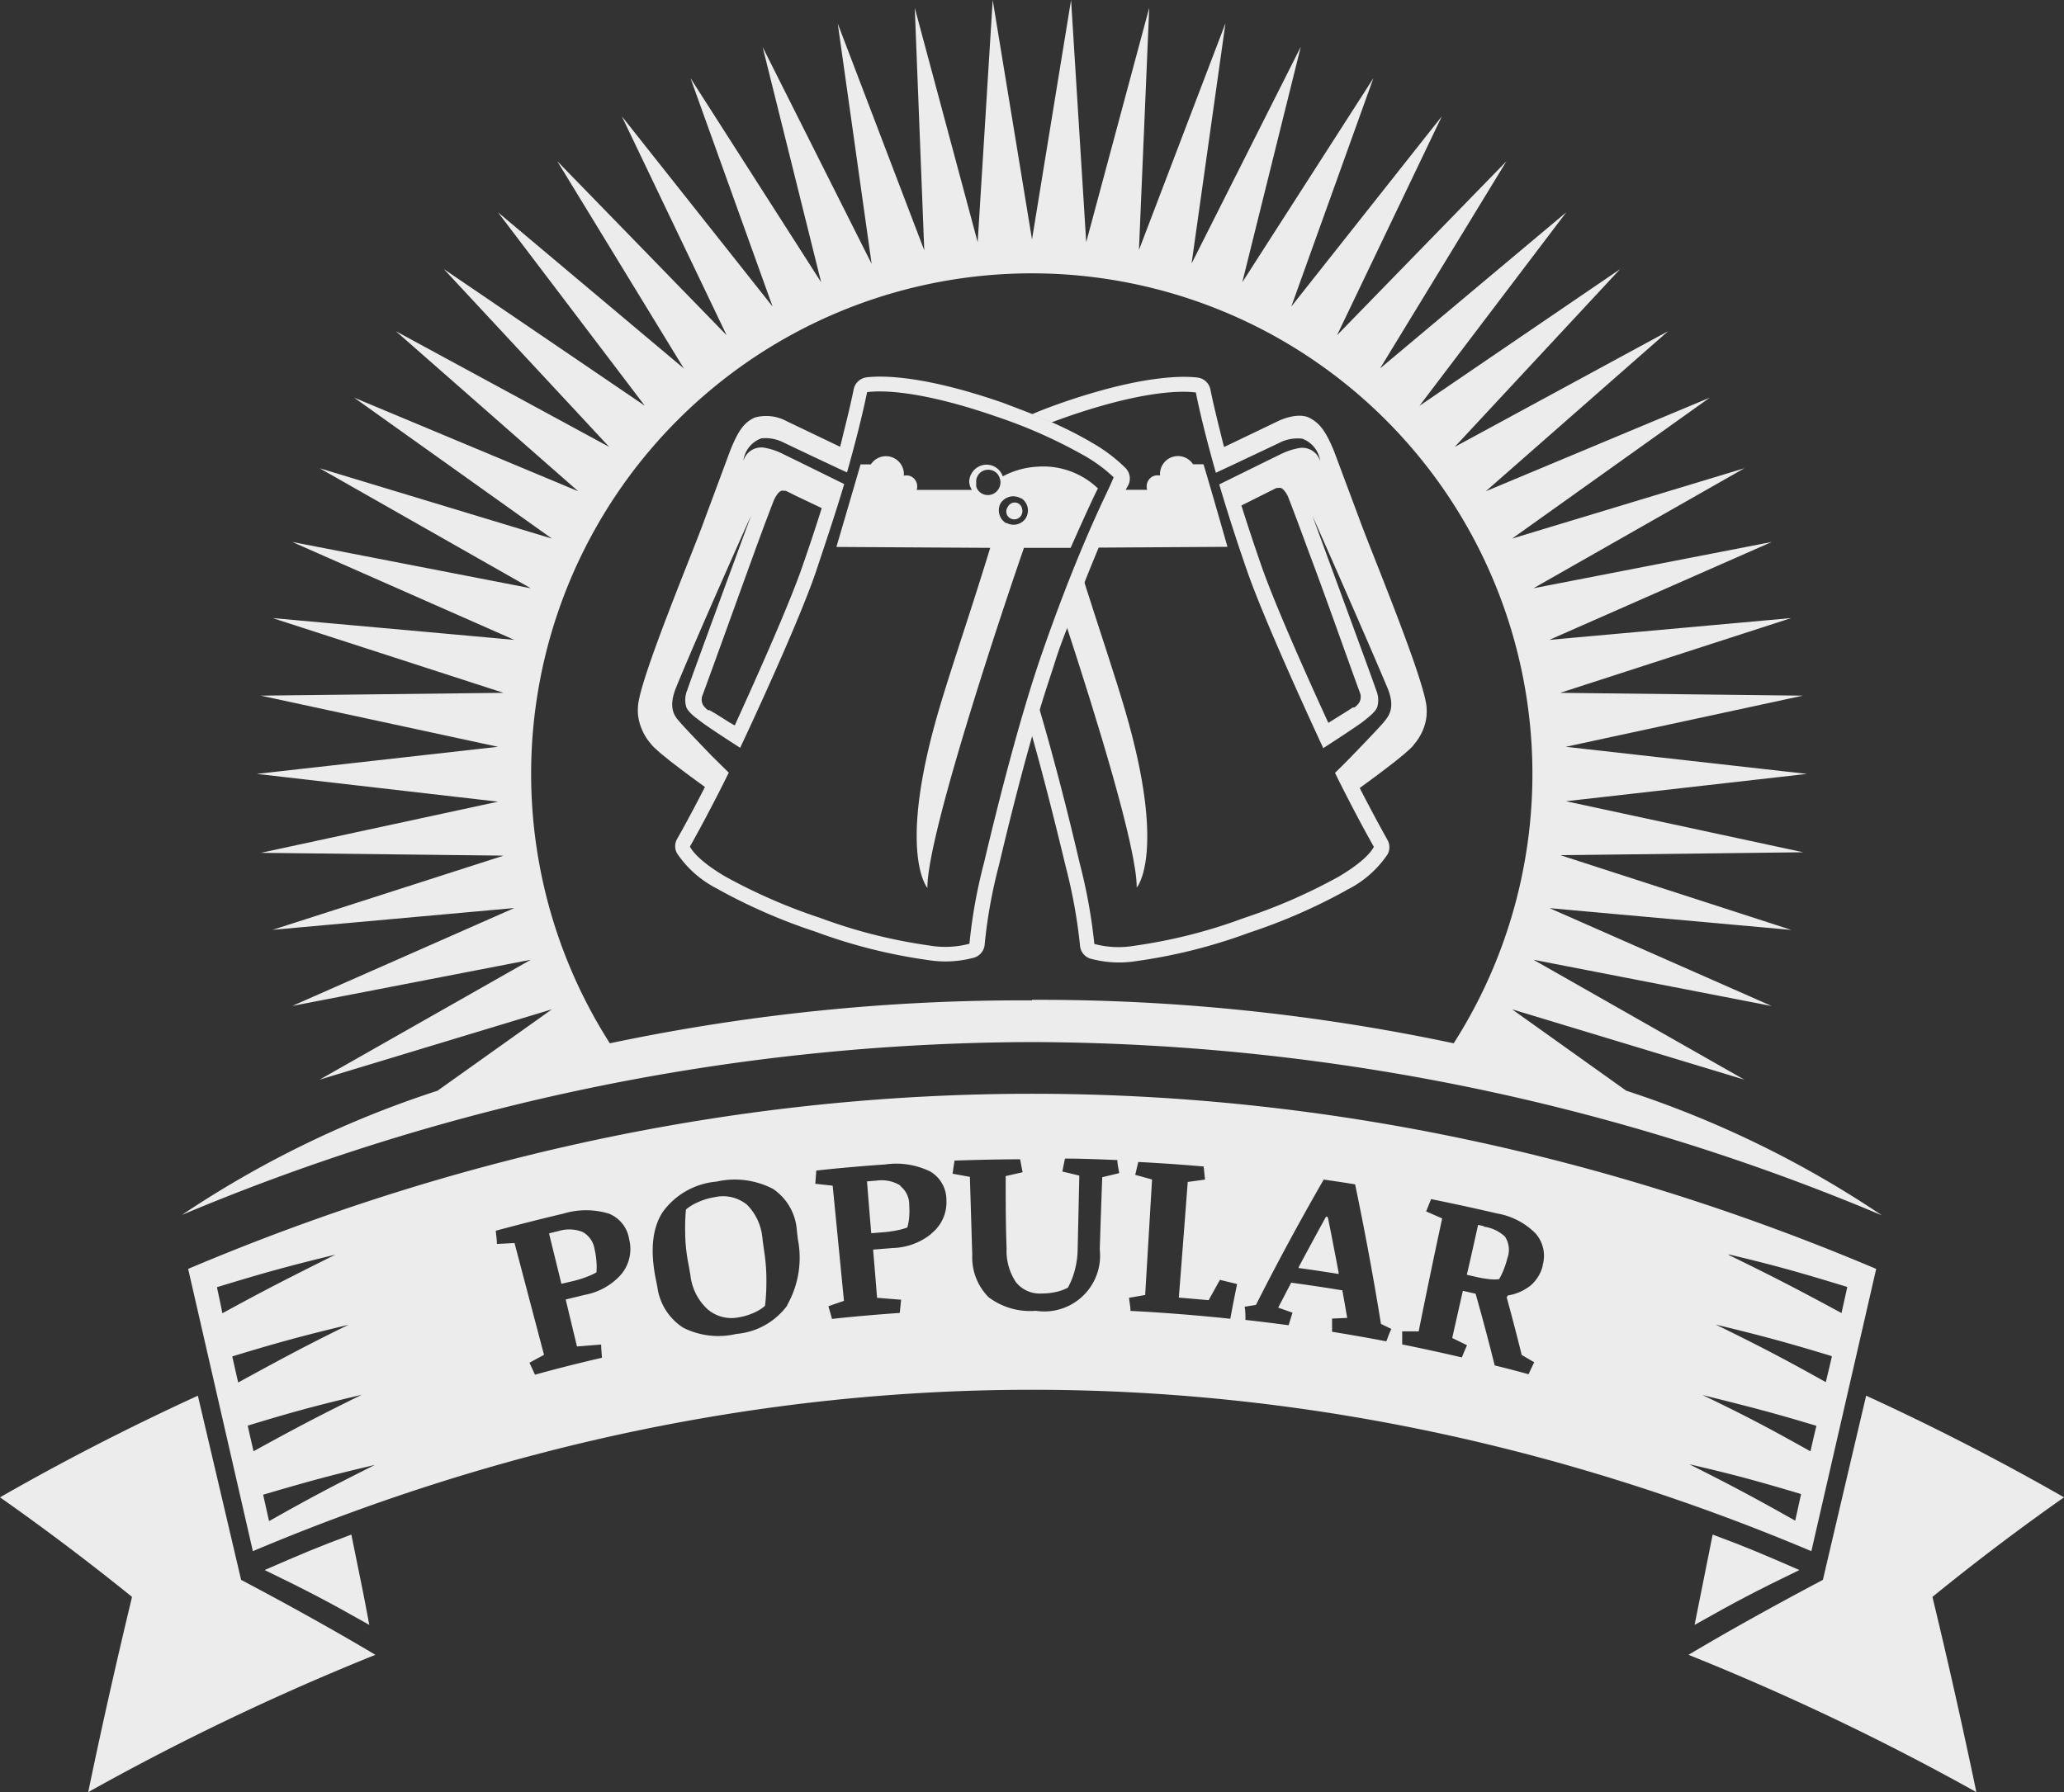 <svg xmlns="http://www.w3.org/2000/svg" viewBox="0 0 182.76 158.72"><rect x="0" y="0" width="182.76" height="158.72" fill="#333333" stroke="none"/><defs><style>.cls-1{fill:#ececec;}</style></defs><g id="Layer_2" data-name="Layer 2"><g id="barrel"><path class="cls-1" d="M52.81,111.72a5.68,5.68,0,0,0-.15-1,2.1,2.1,0,0,0-1.06-1.54,3.22,3.22,0,0,0-2.14-.08l-.83.2,1.08,4.4,1.11-.26a8.88,8.88,0,0,0,1.14-.36,5.92,5.92,0,0,0,.85-.39A4.89,4.89,0,0,0,52.81,111.72Zm14.9-.59-.18-1.28a4.84,4.84,0,0,0-1.36-3.07,3.36,3.36,0,0,0-2.89-.68,5.64,5.64,0,0,0-1.46.44,4.19,4.19,0,0,0-1.07.65,16.21,16.21,0,0,0-.07,1.93,14.86,14.86,0,0,0,.23,2.56c.08.42.16.85.23,1.28a4.78,4.78,0,0,0,1.52,3,3.24,3.24,0,0,0,2.69.72,5.48,5.48,0,0,0,1.44-.43,3.73,3.73,0,0,0,.95-.6,17,17,0,0,0,.12-2A16.37,16.37,0,0,0,67.71,111.13Zm0,0-.18-1.28a4.84,4.84,0,0,0-1.36-3.07,3.36,3.36,0,0,0-2.89-.68,5.64,5.64,0,0,0-1.46.44,4.19,4.19,0,0,0-1.07.65,16.21,16.21,0,0,0-.07,1.93,14.86,14.86,0,0,0,.23,2.56c.08.42.16.85.23,1.28a4.78,4.78,0,0,0,1.52,3,3.24,3.24,0,0,0,2.69.72,5.48,5.48,0,0,0,1.44-.43,3.73,3.73,0,0,0,.95-.6,17,17,0,0,0,.12-2A16.37,16.37,0,0,0,67.71,111.13Zm-14.9.59a5.68,5.68,0,0,0-.15-1,2.1,2.1,0,0,0-1.06-1.54,3.22,3.22,0,0,0-2.14-.08l-.83.2,1.08,4.4,1.11-.26a8.88,8.88,0,0,0,1.14-.36,5.92,5.92,0,0,0,.85-.39A4.89,4.89,0,0,0,52.81,111.72Zm0,0a5.68,5.68,0,0,0-.15-1,2.1,2.1,0,0,0-1.06-1.54,3.22,3.22,0,0,0-2.14-.08l-.83.2,1.08,4.4,1.11-.26a8.88,8.88,0,0,0,1.14-.36,5.92,5.92,0,0,0,.85-.39A4.89,4.89,0,0,0,52.81,111.72Zm14.9-.59-.18-1.28a4.84,4.84,0,0,0-1.36-3.07,3.36,3.36,0,0,0-2.89-.68,5.64,5.64,0,0,0-1.46.44,4.19,4.19,0,0,0-1.07.65,16.21,16.21,0,0,0-.07,1.93,14.86,14.86,0,0,0,.23,2.56c.08.42.16.85.23,1.28a4.78,4.78,0,0,0,1.52,3,3.24,3.24,0,0,0,2.69.72,5.48,5.48,0,0,0,1.44-.43,3.73,3.73,0,0,0,.95-.6,17,17,0,0,0,.12-2A16.37,16.37,0,0,0,67.71,111.13Zm12-6.08a3.19,3.19,0,0,0-2.09-.42l-.84.07c.12,1.51.24,3,.37,4.52l1.12-.09a9.31,9.31,0,0,0,1.18-.17,5,5,0,0,0,.89-.25,4.47,4.47,0,0,0,.16-.93,7.25,7.25,0,0,0,0-1A2.1,2.1,0,0,0,79.73,105.05Zm0,0a3.19,3.19,0,0,0-2.09-.42l-.84.07c.12,1.51.24,3,.37,4.52l1.12-.09a9.31,9.31,0,0,0,1.18-.17,5,5,0,0,0,.89-.25,4.47,4.47,0,0,0,.16-.93,7.25,7.25,0,0,0,0-1A2.1,2.1,0,0,0,79.73,105.05Zm-12,6.08-.18-1.28a4.84,4.84,0,0,0-1.36-3.07,3.36,3.36,0,0,0-2.89-.68,5.64,5.64,0,0,0-1.46.44,4.19,4.19,0,0,0-1.07.65,16.21,16.21,0,0,0-.07,1.93,14.86,14.86,0,0,0,.23,2.56c.08.42.16.85.23,1.28a4.78,4.78,0,0,0,1.52,3,3.24,3.24,0,0,0,2.69.72,5.48,5.48,0,0,0,1.44-.43,3.73,3.73,0,0,0,.95-.6,17,17,0,0,0,.12-2A16.37,16.37,0,0,0,67.71,111.13Zm-14.9.59a5.68,5.68,0,0,0-.15-1,2.1,2.1,0,0,0-1.06-1.54,3.22,3.22,0,0,0-2.14-.08l-.83.2,1.08,4.4,1.11-.26a8.88,8.88,0,0,0,1.14-.36,5.92,5.92,0,0,0,.85-.39A4.89,4.89,0,0,0,52.81,111.72Zm0,0a5.68,5.68,0,0,0-.15-1,2.1,2.1,0,0,0-1.06-1.54,3.22,3.22,0,0,0-2.14-.08l-.83.2,1.08,4.4,1.11-.26a8.88,8.88,0,0,0,1.14-.36,5.92,5.92,0,0,0,.85-.39A4.89,4.89,0,0,0,52.81,111.72Zm14.9-.59-.18-1.28a4.84,4.84,0,0,0-1.36-3.07,3.36,3.36,0,0,0-2.89-.68,5.64,5.64,0,0,0-1.46.44,4.19,4.19,0,0,0-1.07.65,16.21,16.21,0,0,0-.07,1.93,14.86,14.86,0,0,0,.23,2.56c.08.42.16.85.23,1.28a4.78,4.78,0,0,0,1.52,3,3.24,3.24,0,0,0,2.69.72,5.48,5.48,0,0,0,1.44-.43,3.73,3.73,0,0,0,.95-.6,17,17,0,0,0,.12-2A16.37,16.37,0,0,0,67.71,111.13Zm12-6.08a3.19,3.19,0,0,0-2.09-.42l-.84.07c.12,1.51.24,3,.37,4.52l1.12-.09a9.31,9.31,0,0,0,1.18-.17,5,5,0,0,0,.89-.25,4.47,4.47,0,0,0,.16-.93,7.25,7.25,0,0,0,0-1A2.1,2.1,0,0,0,79.73,105.05Zm37.85,2.78-.16,0q-1.23,2.24-2.42,4.47c1.18.16,2.37.34,3.55.53C118.24,111.14,117.92,109.48,117.58,107.83Zm0,0-.16,0q-1.23,2.24-2.42,4.47c1.18.16,2.37.34,3.55.53C118.24,111.14,117.92,109.48,117.58,107.83Zm-37.85-2.78a3.19,3.19,0,0,0-2.09-.42l-.84.07c.12,1.51.24,3,.37,4.52l1.12-.09a9.31,9.31,0,0,0,1.18-.17,5,5,0,0,0,.89-.25,4.47,4.47,0,0,0,.16-.93,7.25,7.25,0,0,0,0-1A2.1,2.1,0,0,0,79.73,105.05Zm-12,6.08-.18-1.28a4.84,4.84,0,0,0-1.36-3.07,3.36,3.36,0,0,0-2.89-.68,5.64,5.64,0,0,0-1.46.44,4.19,4.19,0,0,0-1.07.65,16.21,16.21,0,0,0-.07,1.93,14.86,14.86,0,0,0,.23,2.56c.08.42.16.85.23,1.28a4.78,4.78,0,0,0,1.52,3,3.24,3.24,0,0,0,2.69.72,5.48,5.48,0,0,0,1.44-.43,3.73,3.73,0,0,0,.95-.6,17,17,0,0,0,.12-2A16.37,16.37,0,0,0,67.71,111.13Zm-14.9.59a5.68,5.68,0,0,0-.15-1,2.1,2.1,0,0,0-1.06-1.54,3.22,3.22,0,0,0-2.14-.08l-.83.2,1.08,4.4,1.11-.26a8.88,8.88,0,0,0,1.14-.36,5.92,5.92,0,0,0,.85-.39A4.89,4.89,0,0,0,52.81,111.72Zm-36.15.66,5.73,25c45.16-19.06,92.82-19.06,138,0q2.87-12.51,5.74-25C117.29,91.7,65.47,91.7,16.66,112.38ZM19.21,114c4.19-1.28,6.28-1.86,10.48-2.88-4,2-6,3-10,5.19C19.52,115.41,19.42,115,19.21,114Zm1.36,6.13c4.11-1.25,6.17-1.81,10.29-2.8-3.94,1.93-5.9,3-9.77,5.11C20.88,121.54,20.78,121.07,20.57,120.15Zm1.37,6.13c4-1.22,6-1.76,10.09-2.73-3.86,1.9-5.78,2.91-9.58,5C22.25,127.66,22.14,127.2,21.94,126.28Zm1.88,8.44-.52-2.32c4-1.18,5.94-1.71,9.9-2.64C29.42,131.63,27.54,132.62,23.82,134.72ZM55,112.87a5.65,5.65,0,0,1-3.18,1.8l-1.73.42,1,4.16,2.14-.17c0,.39.05.78.07,1.17q-3,.69-5.93,1.5c-.16-.36-.33-.71-.49-1.06l1.29-.7-2.61-9.9-1.56.08c0-.39-.07-.78-.1-1.17q3-.81,6-1.52a6.93,6.93,0,0,1,4,0,2.91,2.91,0,0,1,1.81,2.28A3.5,3.5,0,0,1,55,112.87Zm14.73,2.72a6.24,6.24,0,0,1-4.54,2.55,6.91,6.91,0,0,1-4.69-.55A5.08,5.08,0,0,1,58.21,114l-.15-.76c-.5-2.51-.3-4.49.63-5.91a6.57,6.57,0,0,1,4.75-2.68,7.34,7.34,0,0,1,5,.64A4.82,4.82,0,0,1,70.56,109l.09.76A8.52,8.52,0,0,1,69.7,115.59Zm12.75-6.33a5.66,5.66,0,0,1-3.4,1.27l-1.77.14c.12,1.42.24,2.84.35,4.27l2.13.17-.12,1.17c-2,.14-4,.31-6,.53-.1-.38-.21-.75-.32-1.12.46-.17.92-.32,1.38-.48q-.5-5.1-1-10.2l-1.54-.17.09-1.17c2-.22,4.07-.4,6.1-.54a6.84,6.84,0,0,1,4,.63,2.91,2.91,0,0,1,1.42,2.54A3.51,3.51,0,0,1,82.45,109.26Zm15.12-5q-.12,3.19-.22,6.41a4.94,4.94,0,0,1-5.67,5.42,6.07,6.07,0,0,1-4.18-1.21,5,5,0,0,1-1.44-3.72l-.21-6.93-1.53-.28c.05-.38.11-.77.17-1.16,1.93-.07,3.87-.11,5.81-.12.07.38.14.76.22,1.15l-1.5.34c0,2.13,0,4.27.08,6.4a5,5,0,0,0,.83,3,2.7,2.7,0,0,0,2.24,1,6,6,0,0,0,1.36-.15,4,4,0,0,0,1-.37,6.81,6.81,0,0,0,.59-1.47,7.68,7.68,0,0,0,.27-1.81l.15-6.64q-.75-.19-1.5-.36c.07-.39.15-.77.23-1.15,1.55,0,3.09.07,4.64.13,0,.39.11.78.16,1.16Zm11.37,12.54q-4.43-.47-8.87-.7c0-.38-.09-.77-.13-1.16l1.43-.25q.31-5.12.61-10.23l-1.49-.41.27-1.14q2.91.15,5.79.4l.12,1.16-1.53.21c-.26,3.41-.52,6.83-.79,10.24l2.64.23,1-1.8,1.52.37C109.33,114.74,109.13,115.77,108.94,116.79Zm13.8,2c-1.6-.31-3.21-.59-4.82-.85,0-.39,0-.78,0-1.17l1.34-.06c-.14-.81-.28-1.63-.43-2.44-1.51-.25-3-.47-4.53-.68l-1.15,2.21,1.27.45c-.12.37-.23.74-.35,1.11-1.27-.17-2.54-.33-3.82-.47,0-.39,0-.78-.07-1.17l1-.16q2.83-5.6,6-11.1c.93.13,1.85.27,2.78.42q1.29,6.18,2.29,12.36l.92.45C123,118.11,122.88,118.47,122.74,118.84Zm13.84-6.73a3.38,3.38,0,0,1-1.09,1.79,4.32,4.32,0,0,1-2,.87l-.11.16q.7,2.55,1.33,5.11l1.11.65c-.17.35-.34.7-.5,1.06q-1.48-.41-3-.78-.79-3.18-1.69-6.35l-1.13-.26c-.31,1.39-.63,2.79-.94,4.18l1.31.64c-.16.36-.31.72-.46,1.08q-2.64-.62-5.28-1.15l0-1.16,1.46,0q1-5,2.08-10l-1.42-.62c.15-.37.29-.73.44-1.09q2.92.59,5.84,1.27a6.32,6.32,0,0,1,3.4,1.76A3,3,0,0,1,136.58,112.11Zm22.35,22.61c-3.72-2.1-5.59-3.09-9.38-5,4,.93,5.94,1.46,9.9,2.64Zm1.37-6.13c-3.8-2.13-5.72-3.14-9.58-5,4,1,6.06,1.51,10.09,2.73C160.61,127.2,160.51,127.66,160.3,128.59Zm1.36-6.13c-3.87-2.16-5.83-3.18-9.77-5.11,4.12,1,6.18,1.55,10.29,2.8C162,121.07,161.87,121.54,161.66,122.46Zm-8.6-11.32c4.2,1,6.3,1.6,10.48,2.88-.2.93-.31,1.39-.51,2.31C159.08,114.14,157.08,113.1,153.06,111.14Zm-21.68-2.5-.53-.12c-.33,1.47-.66,3-1,4.42l.74.17a10.72,10.72,0,0,0,1.25.22,3.65,3.65,0,0,0,.87,0,6.16,6.16,0,0,0,.41-.85,7.26,7.26,0,0,0,.32-1,2.13,2.13,0,0,0-.21-1.92A3.38,3.38,0,0,0,131.38,108.64Zm-14-.84q-1.23,2.24-2.42,4.47c1.18.16,2.37.34,3.55.53-.31-1.66-.63-3.32-1-5Zm-37.69-2.75a3.19,3.19,0,0,0-2.09-.42l-.84.07c.12,1.51.24,3,.37,4.52l1.12-.09a9.31,9.31,0,0,0,1.18-.17,5,5,0,0,0,.89-.25,4.47,4.47,0,0,0,.16-.93,7.25,7.25,0,0,0,0-1A2.1,2.1,0,0,0,79.73,105.05Zm-12.2,4.8a4.84,4.84,0,0,0-1.36-3.07,3.36,3.36,0,0,0-2.89-.68,5.64,5.64,0,0,0-1.46.44,4.19,4.19,0,0,0-1.07.65,16.21,16.21,0,0,0-.07,1.93,14.86,14.86,0,0,0,.23,2.56c.08.42.16.85.23,1.28a4.78,4.78,0,0,0,1.52,3,3.24,3.24,0,0,0,2.69.72,5.48,5.48,0,0,0,1.44-.43,3.73,3.73,0,0,0,.95-.6,17,17,0,0,0,.12-2,16.37,16.37,0,0,0-.15-2.45Zm-14.87.84a2.1,2.1,0,0,0-1.06-1.54,3.22,3.22,0,0,0-2.14-.08l-.83.2,1.08,4.4,1.11-.26a8.88,8.88,0,0,0,1.14-.36,5.92,5.92,0,0,0,.85-.39,4.89,4.89,0,0,0,0-.94A5.68,5.68,0,0,0,52.66,110.69Zm.15,1a5.68,5.68,0,0,0-.15-1,2.1,2.1,0,0,0-1.06-1.54,3.22,3.22,0,0,0-2.14-.08l-.83.2,1.08,4.4,1.11-.26a8.88,8.88,0,0,0,1.14-.36,5.92,5.92,0,0,0,.85-.39A4.89,4.89,0,0,0,52.81,111.72Zm14.9-.59-.18-1.28a4.84,4.84,0,0,0-1.36-3.07,3.36,3.36,0,0,0-2.89-.68,5.64,5.64,0,0,0-1.46.44,4.19,4.19,0,0,0-1.07.65,16.21,16.21,0,0,0-.07,1.93,14.86,14.86,0,0,0,.23,2.56c.08.42.16.85.23,1.28a4.78,4.78,0,0,0,1.52,3,3.24,3.24,0,0,0,2.69.72,5.48,5.48,0,0,0,1.44-.43,3.73,3.73,0,0,0,.95-.6,17,17,0,0,0,.12-2A16.37,16.37,0,0,0,67.71,111.13Zm12-6.08a3.19,3.19,0,0,0-2.09-.42l-.84.07c.12,1.51.24,3,.37,4.52l1.12-.09a9.31,9.31,0,0,0,1.18-.17,5,5,0,0,0,.89-.25,4.47,4.47,0,0,0,.16-.93,7.25,7.25,0,0,0,0-1A2.1,2.1,0,0,0,79.73,105.05Zm0,0a3.19,3.19,0,0,0-2.09-.42l-.84.07c.12,1.51.24,3,.37,4.52l1.12-.09a9.31,9.31,0,0,0,1.18-.17,5,5,0,0,0,.89-.25,4.47,4.47,0,0,0,.16-.93,7.25,7.25,0,0,0,0-1A2.1,2.1,0,0,0,79.73,105.05Zm-12,6.08-.18-1.28a4.84,4.84,0,0,0-1.36-3.07,3.36,3.36,0,0,0-2.89-.68,5.64,5.64,0,0,0-1.46.44,4.19,4.19,0,0,0-1.07.65,16.21,16.21,0,0,0-.07,1.93,14.86,14.86,0,0,0,.23,2.56c.08.42.16.85.23,1.28a4.78,4.78,0,0,0,1.52,3,3.24,3.24,0,0,0,2.69.72,5.48,5.48,0,0,0,1.44-.43,3.73,3.73,0,0,0,.95-.6,17,17,0,0,0,.12-2A16.37,16.37,0,0,0,67.71,111.13Zm-14.9.59a5.68,5.68,0,0,0-.15-1,2.1,2.1,0,0,0-1.06-1.54,3.22,3.22,0,0,0-2.14-.08l-.83.2,1.08,4.4,1.11-.26a8.88,8.88,0,0,0,1.14-.36,5.92,5.92,0,0,0,.85-.39A4.89,4.89,0,0,0,52.81,111.72Zm0,0a5.68,5.68,0,0,0-.15-1,2.1,2.1,0,0,0-1.06-1.54,3.22,3.22,0,0,0-2.14-.08l-.83.2,1.08,4.4,1.11-.26a8.88,8.88,0,0,0,1.14-.36,5.92,5.92,0,0,0,.85-.39A4.89,4.89,0,0,0,52.81,111.72Zm14.9-.59-.18-1.28a4.84,4.84,0,0,0-1.36-3.07,3.36,3.36,0,0,0-2.89-.68,5.64,5.64,0,0,0-1.46.44,4.19,4.19,0,0,0-1.07.65,16.21,16.21,0,0,0-.07,1.93,14.86,14.86,0,0,0,.23,2.56c.08.42.16.85.23,1.28a4.78,4.78,0,0,0,1.52,3,3.24,3.24,0,0,0,2.69.72,5.48,5.48,0,0,0,1.44-.43,3.73,3.73,0,0,0,.95-.6,17,17,0,0,0,.12-2A16.37,16.37,0,0,0,67.71,111.13Zm12-6.08a3.19,3.19,0,0,0-2.09-.42l-.84.07c.12,1.51.24,3,.37,4.52l1.12-.09a9.31,9.31,0,0,0,1.18-.17,5,5,0,0,0,.89-.25,4.47,4.47,0,0,0,.16-.93,7.25,7.25,0,0,0,0-1A2.1,2.1,0,0,0,79.73,105.05Zm0,0a3.19,3.19,0,0,0-2.09-.42l-.84.07c.12,1.51.24,3,.37,4.52l1.12-.09a9.31,9.31,0,0,0,1.18-.17,5,5,0,0,0,.89-.25,4.47,4.47,0,0,0,.16-.93,7.25,7.25,0,0,0,0-1A2.1,2.1,0,0,0,79.73,105.05Zm-12,6.08-.18-1.28a4.84,4.84,0,0,0-1.36-3.07,3.36,3.36,0,0,0-2.89-.68,5.64,5.64,0,0,0-1.46.44,4.19,4.19,0,0,0-1.07.65,16.21,16.21,0,0,0-.07,1.93,14.86,14.86,0,0,0,.23,2.56c.08.42.16.85.23,1.28a4.78,4.78,0,0,0,1.52,3,3.24,3.24,0,0,0,2.69.72,5.48,5.48,0,0,0,1.44-.43,3.73,3.73,0,0,0,.95-.6,17,17,0,0,0,.12-2A16.37,16.37,0,0,0,67.71,111.13Zm-14.9.59a5.68,5.68,0,0,0-.15-1,2.1,2.1,0,0,0-1.06-1.54,3.22,3.22,0,0,0-2.14-.08l-.83.2,1.08,4.4,1.11-.26a8.88,8.88,0,0,0,1.14-.36,5.92,5.92,0,0,0,.85-.39A4.89,4.89,0,0,0,52.81,111.72Zm0,0a5.68,5.68,0,0,0-.15-1,2.1,2.1,0,0,0-1.06-1.54,3.22,3.22,0,0,0-2.14-.08l-.83.2,1.08,4.4,1.11-.26a8.88,8.88,0,0,0,1.14-.36,5.92,5.92,0,0,0,.85-.39A4.89,4.89,0,0,0,52.81,111.72Zm0,0a5.68,5.68,0,0,0-.15-1,2.1,2.1,0,0,0-1.06-1.54,3.22,3.22,0,0,0-2.14-.08l-.83.2,1.08,4.4,1.11-.26a8.88,8.88,0,0,0,1.14-.36,5.92,5.92,0,0,0,.85-.39A4.89,4.89,0,0,0,52.81,111.72Z"/><path class="cls-1" d="M182.76,132.61c-5.7-3.26-11.54-6.26-17.52-9q-1.92,8.16-3.83,16.31c-4,2.12-8,4.32-11.9,6.64A221.78,221.78,0,0,1,175,158.72c-1.21-5.79-2.5-11.54-3.89-17.29Q176.76,136.83,182.76,132.61Z"/><path class="cls-1" d="M159.33,139.05c-3.06-1.33-4.6-2-7.68-3.14l-1.6,8C153.69,141.85,155.55,140.88,159.33,139.05Z"/><path class="cls-1" d="M0,132.61c5.69-3.26,11.54-6.26,17.52-9q1.92,8.16,3.83,16.31c4,2.12,8,4.32,11.89,6.64A220.84,220.84,0,0,0,7.81,158.72c1.2-5.79,2.5-11.54,3.88-17.29Q6,136.83,0,132.61Z"/><path class="cls-1" d="M23.43,139.05c3.06-1.33,4.6-2,7.68-3.14.64,3.19,1,4.79,1.59,8C29.06,141.85,27.21,140.88,23.43,139.05Z"/><path class="cls-1" d="M144,96.6l-10.11-7.21,20.57,6.23L135.78,85l21.1,4.1-19.67-8.67,21.41,1.93-20.45-6.62,21.49-.26-21-4.52L160,68.54l-21.36-2.4,21-4.53-21.49-.25,20.45-6.62-21.41,1.93L156.88,48l-21.1,4.1,18.68-10.63L133.89,47.7l17.5-12.48-19.83,8.29,16.15-14.18-18.9,10.25,14.64-15.74-17.76,12.1,13-17.14L122.2,32.63l11.19-18.35-15,15.41,9.28-19.39L114.34,27.15l7.27-20.23L110,25l5.18-20.86-9.67,19.2,3-21.28-7.66,20.08L101.76.69,96.18,21.45,94.84,0,91.38,21.21,87.9,0,86.57,21.45,81,.7l.84,21.47L74.18,2.09l3,21.28L67.53,4.17,72.71,25,61.14,6.92l7.27,20.23L55.06,10.3l9.28,19.39-15-15.42L60.55,32.63,44.09,18.8l13,17.13L39.3,23.83,53.94,39.58,35.05,29.33,51.2,43.51,31.36,35.22,48.87,47.7,28.3,41.47,47,52.1,25.88,48l19.66,8.67-21.4-1.93,20.44,6.62-21.49.25,21,4.53-21.36,2.4L44.1,71l-21,4.53,21.49.25L24.14,82.35l21.4-1.93L25.88,89.09,47,85,28.3,95.62l20.57-6.23L38.74,96.6a91,91,0,0,0-22.63,11A195.26,195.26,0,0,1,91.38,92.29a195.13,195.13,0,0,1,75.26,15.35A91.12,91.12,0,0,0,144,96.6Zm-52.62-8A176.82,176.82,0,0,0,54,92.4a44.33,44.33,0,1,1,74.72,0A177,177,0,0,0,91.38,88.55Z"/><path class="cls-1" d="M99.62,41.41a14.07,14.07,0,0,0-3-2.24l-.11-.07a35.56,35.56,0,0,0-3.39-1.71l-1.72-.72c-.82-.33-1.69-.65-2.6-1-7.2-2.5-10.84-2.4-12.08-2.25a1.34,1.34,0,0,0-1.13,1.06c-.14.7-.4,1.88-.82,3.55-.14.54-.2.86-.38,1.54l-4.78-2.29a3.79,3.79,0,0,0-2.78-.3c-.82.39-1.39.93-2.2,3l-2.23,6c-1,2.81-5.76,14.13-5.91,16.58a5.58,5.58,0,0,0,0,.71,4.56,4.56,0,0,0,.36,1.36,4.69,4.69,0,0,0,.71,1.16,2.75,2.75,0,0,0,.22.26,2.94,2.94,0,0,0,.25.25l.46.41.9.73c.6.46,1.2.92,1.81,1.37l1.22.89c-1.19,2.33-2.12,4-2.47,4.61a1.3,1.3,0,0,0,0,1.27,9.38,9.38,0,0,0,3.62,3.16l.11.07a50,50,0,0,0,8.51,3.7,47.4,47.4,0,0,0,10,2.52,9.65,9.65,0,0,0,4.11-.23,1.33,1.33,0,0,0,.89-1.16,44.54,44.54,0,0,1,1.26-7c.8-3.38,1.85-7.61,3-11.64h0c.22-.78.44-1.56.67-2.32.47-1.58,1-3.1,1.43-4.48.33-1,.66-1.86,1-2.72h0c.38-1,.74-2,1.09-2.89.09-.23.17-.46.26-.68l.19-.48c.44-1.11.85-2.1,1.22-3s.62-1.45.88-2l.14-.3a2.39,2.39,0,0,1,.13-.28c.49-1.06.92-1.91,1.25-2.53h0l.22-.4A1.33,1.33,0,0,0,99.62,41.41ZM96.91,46c-1.07,2.38-2.74,6.37-4.65,11.87S88.41,71,87.13,76.42a45.62,45.62,0,0,0-1.29,7.16s0,0,0,0a8.25,8.25,0,0,1-3.54.16,46,46,0,0,1-9.69-2.45,49.57,49.57,0,0,1-8.28-3.6l-.11-.06c-2.2-1.3-2.9-2.22-3.13-2.65v0c.44-.78,1.8-3.22,3.44-6.55l-.67-.66L63.08,67s-2.31-2.38-2.9-3.07c-.36-.42-1.08-1.13-.33-3,1.6-3.95,6.07-14,6.65-15.25-1.24,3.37-5.11,13.86-5.65,15.45a2.21,2.21,0,0,0-.09,1.46c.14.46.87,1,1.18,1.22.58.49,3.6,2.42,3.6,2.42l.18-.39c.21-.43,5-10.65,6.56-15.3,1-3,1.84-5.53,2.47-7.67l-4.06-2-1.29-.63a5.83,5.83,0,0,0-1.58-.56,1.66,1.66,0,0,0-2,1.14,2.44,2.44,0,0,1,1.6-2,3.55,3.55,0,0,1,2,.39s3.56,1.7,5.58,2.63c.39-1.38.7-2.55.94-3.49.43-1.7.69-2.9.84-3.62,0,0,0,0,0,0,1.14-.15,4.55-.23,11.49,2.18a44.15,44.15,0,0,1,7.48,3.3l.11.06a13.35,13.35,0,0,1,2.75,2s0,0,0,0C98.29,43.09,97.65,44.31,96.91,46ZM66.63,49.38c.36-1,.73-2,1.1-3l.57-1.5.14-.36.07-.18a1,1,0,0,1,.07-.15,2.54,2.54,0,0,1,.29-.47.9.9,0,0,1,.3-.25.66.66,0,0,1,.28,0l.13,0h0l0,0,.19.09.72.36L72.76,45c-.48,1.54-1.05,3.26-1.7,5.13-1.28,3.73-4.73,11.32-6,14.12L64.62,64l-1.27-.8L63,63l-.16-.1-.07,0-.07,0a1.86,1.86,0,0,1-.4-.39.91.91,0,0,1-.16-.42.55.55,0,0,1,0-.22.43.43,0,0,1,0-.11s0,0,0,0v0h0v0l0,0C63.71,57.48,65.16,53.42,66.63,49.38Z"/><path class="cls-1" d="M90.16,44.58a.68.68,0,0,0-.92.31.69.69,0,0,0,.19,1,.72.72,0,0,0,1-.25.75.75,0,0,0,.07-.59A.7.7,0,0,0,90.16,44.58Z"/><path class="cls-1" d="M91.88,41.33a7.35,7.35,0,0,0-3.09.86,1.51,1.51,0,0,0-2.43-.66,1.56,1.56,0,0,0-.54,1.11,1.48,1.48,0,0,0,.24.75H81.17l0,0h0a1,1,0,0,0-.43-1.16,1,1,0,0,0-.71-.1,1.59,1.59,0,0,0-2.92-1l-.91,0c-.09.32-2.13,7.29-2.14,7.31l13.62.08c-1.8,5.89-3.44,10.59-4.56,14.4-3.7,12.64-1,15.72-1,15.72-.06-4.89,7.46-27,8.55-30.12h4.13s2-4.52,2.42-5.26A7,7,0,0,0,91.88,41.33Zm-4.52,2.51a1.09,1.09,0,0,1-.74-.4.89.89,0,0,1-.18-.38s0,0,0,0l0-.15v-.17a1.05,1.05,0,0,1,.94-1.13,1.08,1.08,0,0,1,.85.27,1,1,0,0,1,.18.22l0,0a1.12,1.12,0,0,1,.11.25,1,1,0,0,1,.07.35,1.16,1.16,0,0,1-.37.85A1.09,1.09,0,0,1,87.36,43.84Zm3.5,2a1.29,1.29,0,0,1-1.7.49l-.08,0a1.33,1.33,0,0,1-.48-1.76h0a1.37,1.37,0,0,1,.86-.59,1.35,1.35,0,0,1,.92.15l.06,0A1.29,1.29,0,0,1,90.86,45.83Z"/><path class="cls-1" d="M98.09,46.5c-.26.57-.56,1.25-.88,2l11.48-.07s-2-7-2.13-7.31l-.92,0a1.59,1.59,0,0,0-2.92,1,1,1,0,0,0-.7.1,1,1,0,0,0-.44,1.16h0l0,0h-2C99.22,44.12,98.69,45.16,98.09,46.5Z"/><path class="cls-1" d="M99.63,62.93c-.92-3.15-2.2-6.9-3.64-11.44-.48,1.21-1,2.56-1.54,4,2.58,7.88,6.24,19.69,6.2,23.11C100.65,78.65,103.33,75.57,99.63,62.93Z"/><polygon class="cls-1" points="113.17 43.43 113.17 43.44 113.17 43.43 113.17 43.43"/><path class="cls-1" d="M120.38,46l-2.24-6c-.81-2-1.38-2.56-2.2-3-1.11-.54-2.78.3-2.78.3l-4.77,2.29c-.19-.68-.25-1-.39-1.54-.42-1.67-.68-2.85-.82-3.55a1.33,1.33,0,0,0-1.13-1.06c-1.23-.15-4.88-.25-12.08,2.25-.91.32-1.77.64-2.59,1l1.72.72,1.3-.47c6.94-2.41,10.34-2.33,11.49-2.18l0,0c.14.72.4,1.92.83,3.62.24.94.55,2.11.94,3.49,2-.93,5.58-2.63,5.58-2.63a3.57,3.57,0,0,1,2.06-.39,2.46,2.46,0,0,1,1.6,2,1.66,1.66,0,0,0-2-1.14,6,6,0,0,0-1.59.56l-1.29.63-4.06,2c.63,2.14,1.44,4.71,2.47,7.67,1.61,4.65,6.36,14.87,6.56,15.3l.18.39s3-1.93,3.61-2.42c.31-.26,1-.76,1.17-1.22a2.23,2.23,0,0,0-.08-1.46c-.55-1.59-4.42-12.08-5.65-15.45.58,1.27,5,11.3,6.65,15.25.75,1.84,0,2.55-.34,3-.59.69-2.9,3.07-2.9,3.07l-.75.76-.67.66c1.64,3.33,3,5.77,3.44,6.55a0,0,0,0,1,0,0c-.22.43-.93,1.35-3.13,2.65l-.11.06a49.2,49.2,0,0,1-8.28,3.6,46,46,0,0,1-9.68,2.45,8.28,8.28,0,0,1-3.55-.16s0,0,0,0a47.71,47.71,0,0,0-1.3-7.16c-.93-4-2.21-9.06-3.57-13.67-.23.76-.45,1.54-.67,2.32h0c1.13,4,2.19,8.26,3,11.64a46.67,46.67,0,0,1,1.27,7,1.32,1.32,0,0,0,.88,1.16,9.65,9.65,0,0,0,4.11.23,47.61,47.61,0,0,0,10-2.52,50.18,50.18,0,0,0,8.5-3.7l.11-.07a9.34,9.34,0,0,0,3.63-3.16,1.3,1.3,0,0,0,0-1.27c-.34-.62-1.27-2.28-2.46-4.61l1.21-.89c.61-.45,1.21-.91,1.81-1.37l.9-.73.46-.41.26-.25.21-.26a5,5,0,0,0,.72-1.16,4.54,4.54,0,0,0,.35-1.36,5.58,5.58,0,0,0,0-.71C126.13,60.14,121.4,48.82,120.38,46Zm.1,15.52,0,0,0,0h0v0s0,0,0,0l0,.11a.93.93,0,0,1-.16.64,1.65,1.65,0,0,1-.4.39l-.07,0-.07,0-.15.1-.31.2-1.28.8-.42.26c-1.29-2.8-4.73-10.39-6-14.12-.65-1.87-1.21-3.59-1.7-5.13l2.2-1.1.72-.36.18-.09,0,0h0l.13,0a.64.64,0,0,1,.28,0,.81.81,0,0,1,.3.25,2.11,2.11,0,0,1,.3.47l.06.15.07.18.14.36.57,1.5,1.11,3C117.59,53.42,119,57.48,120.48,61.53Z"/></g></g></svg>